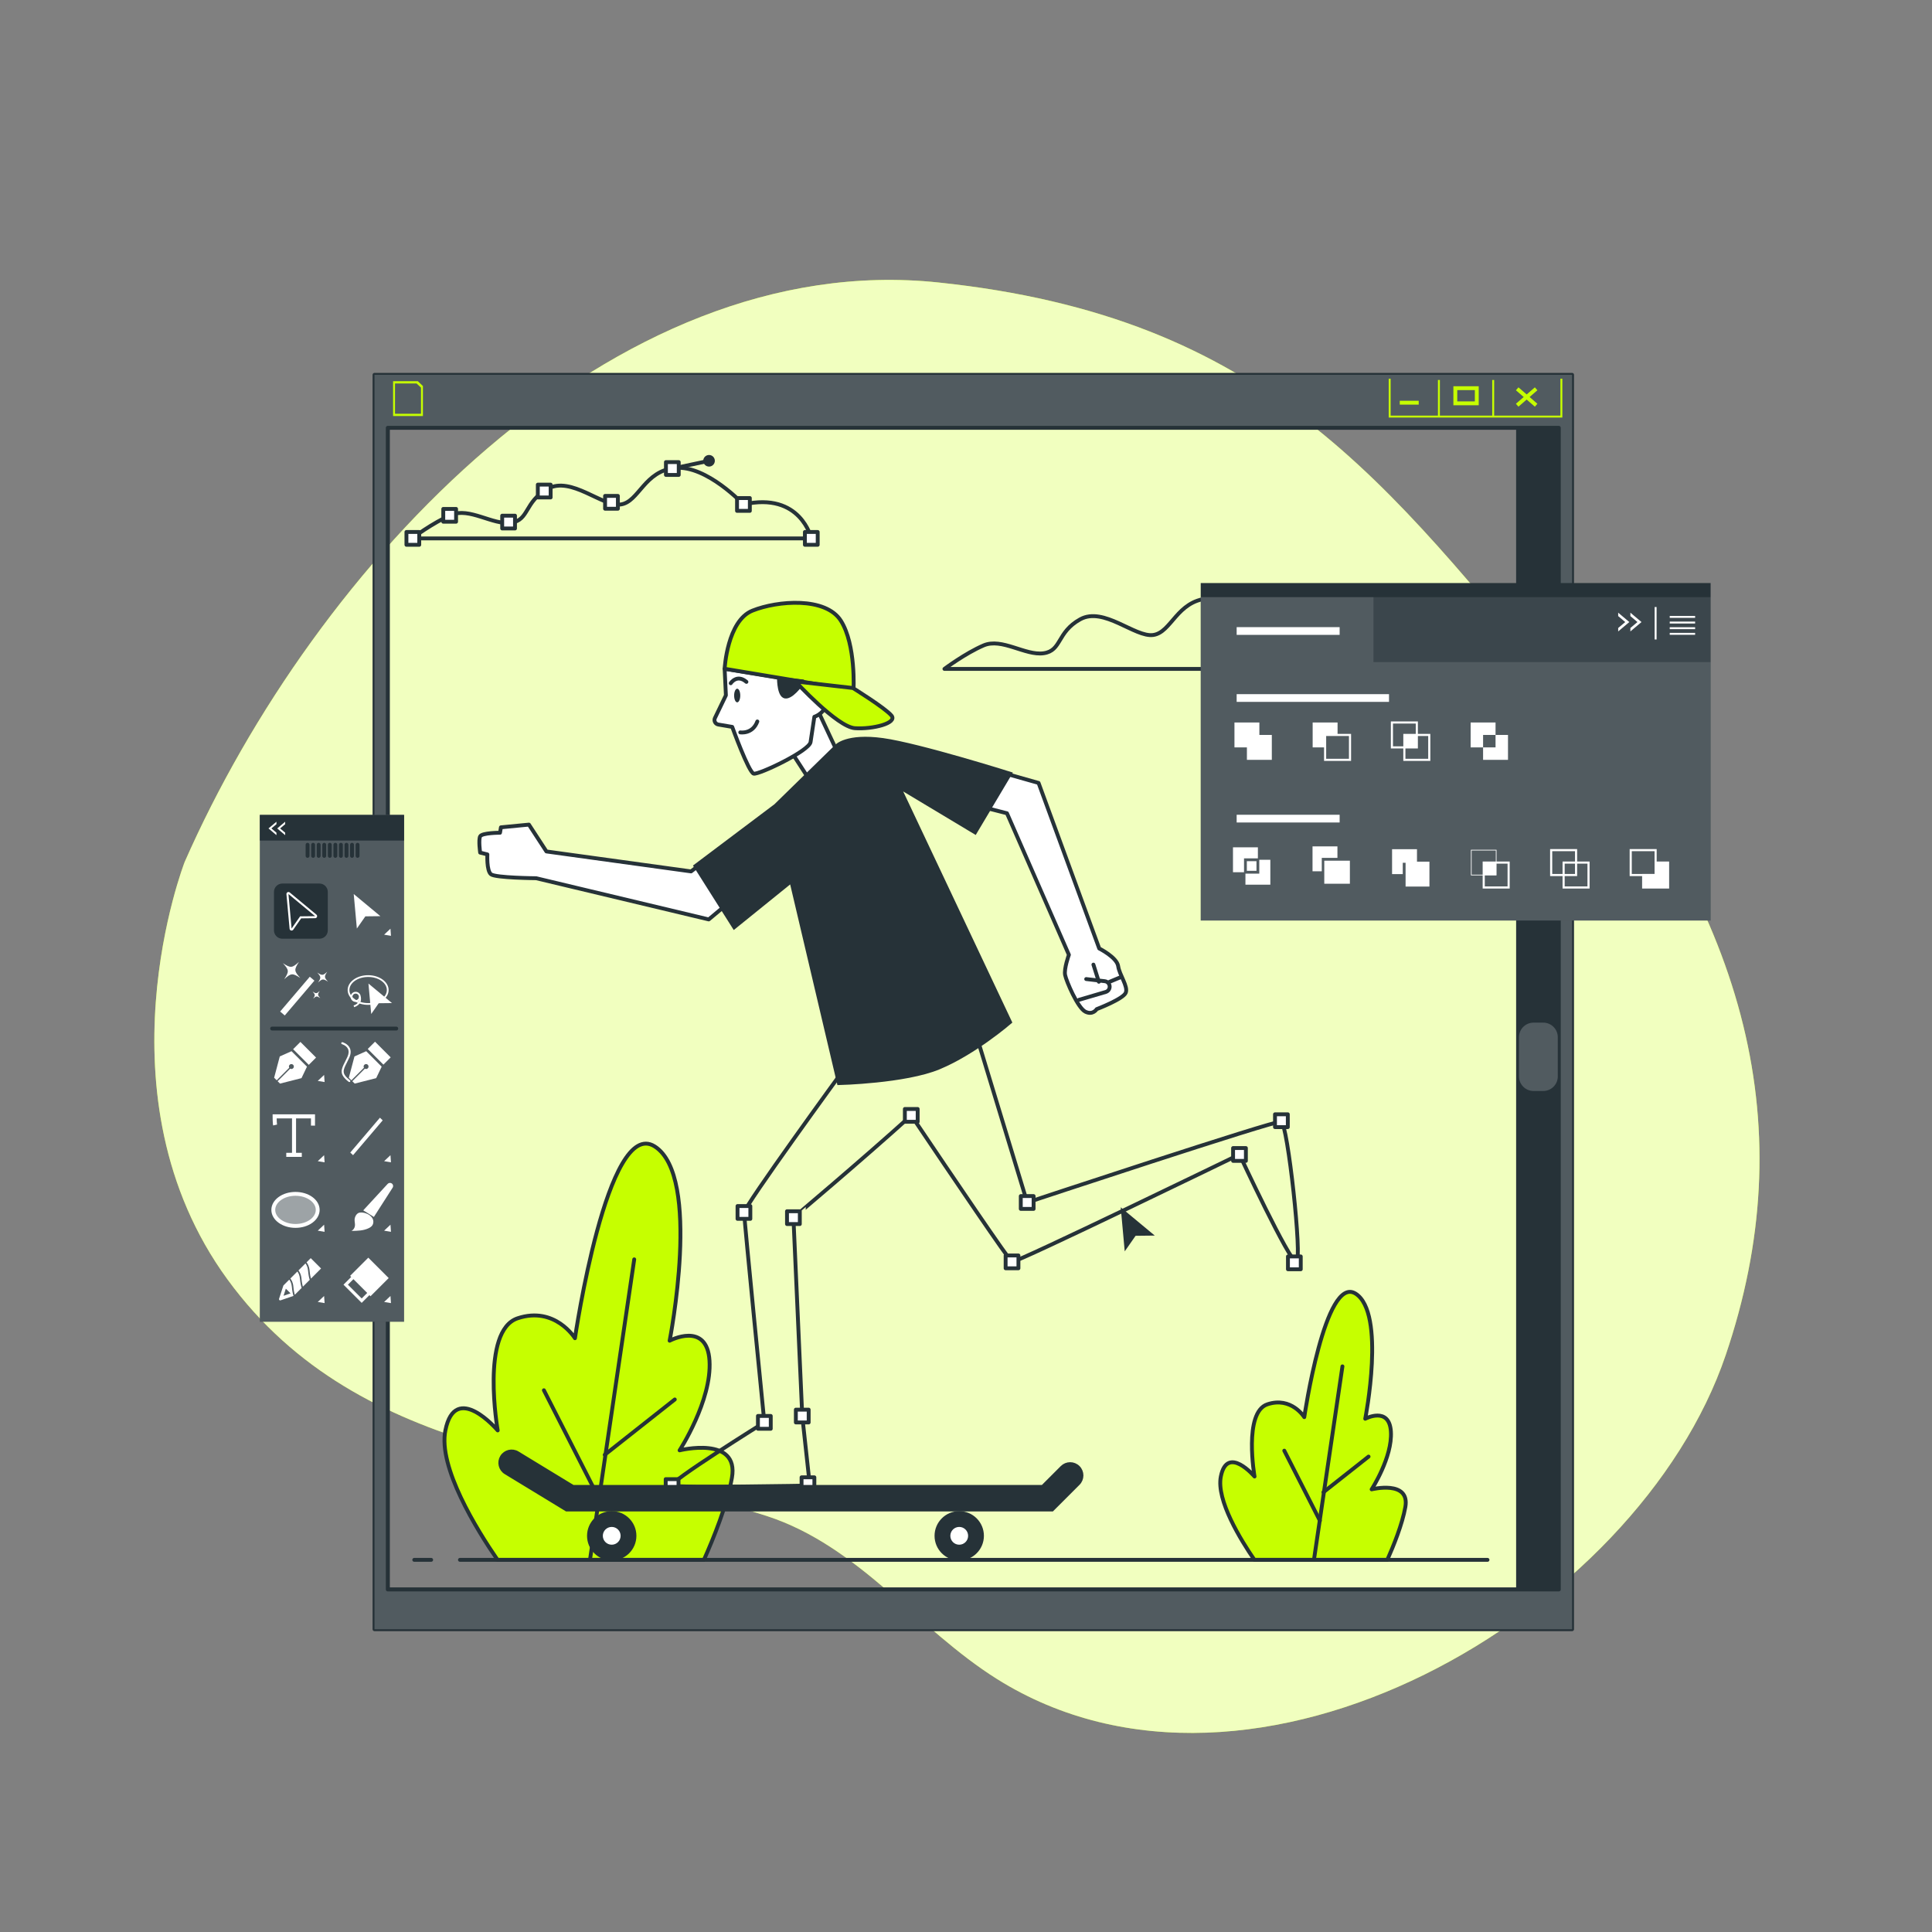 <?xml version="1.0" encoding="utf-8"?>
<!-- Generator: Adobe Illustrator 27.5.0, SVG Export Plug-In . SVG Version: 6.00 Build 0)  -->
<svg version="1.1" xmlns="http://www.w3.org/2000/svg" xmlns:xlink="http://www.w3.org/1999/xlink" x="0px" y="0px"
	 viewBox="0 0 500 500" style="enable-background:new 0 0 500 500;" xml:space="preserve">
<rect x="0" y="0" width="500" height="500" fill="#808080" stroke="none"/>
<g id="Background_Simple">
	<g>
		<path style="fill:#C6FF00;" d="M47.793,223.073c0,0-23.625,60.524,11.106,108.078c34.731,47.553,93.806,46.244,139.586,61.201
			c23.974,7.833,38.834,29.186,59.559,42.184c66.269,41.558,165.796-16.663,188.584-83.901
			c19.727-58.209,6.016-112.67-41.104-169.601c-47.119-56.931-77.993-99.029-162.663-107.929
			C158.191,64.203,81.605,146.27,47.793,223.073z"/>
		<path style="opacity:0.75;fill:#FFFFFF;" d="M47.793,223.073c0,0-23.625,60.524,11.106,108.078
			c34.731,47.553,93.806,46.244,139.586,61.201c23.974,7.833,38.834,29.186,59.559,42.184
			c66.269,41.558,165.796-16.663,188.584-83.901c19.727-58.209,6.016-112.67-41.104-169.601
			c-47.119-56.931-77.993-99.029-162.663-107.929C158.191,64.203,81.605,146.27,47.793,223.073z"/>
	</g>
</g>
<g id="Plants">
	<g>
		<path style="fill:#C6FF00;stroke:#263238;stroke-linecap:round;stroke-linejoin:round;stroke-miterlimit:10;" d="M359.036,403.688
			c1.572-3.529,3.875-9.19,4.667-13.679c1.246-7.059-8.72-4.567-8.72-4.567s5.398-8.304,4.983-14.948
			c-0.415-6.643-6.643-3.322-6.643-3.322s5.395-27.397-2.494-32.38c-7.889-4.983-13.285,31.965-13.285,31.965
			s-3.322-5.398-9.55-3.322c-6.228,2.076-3.322,18.685-3.322,18.685s-7.059-8.304-8.72,0c-1.224,6.12,5.216,16.518,8.69,21.568
			H359.036z"/>
		
			<line style="fill:none;stroke:#263238;stroke-linecap:round;stroke-linejoin:round;stroke-miterlimit:10;" x1="340.051" y1="403.688" x2="347.423" y2="353.618"/>
		
			<line style="fill:none;stroke:#263238;stroke-linecap:round;stroke-linejoin:round;stroke-miterlimit:10;" x1="341.587" y1="393.551" x2="332.371" y2="375.428"/>
		
			<line style="fill:none;stroke:#263238;stroke-linecap:round;stroke-linejoin:round;stroke-miterlimit:10;" x1="342.508" y1="386.179" x2="354.181" y2="376.964"/>
	</g>
	<g>
		<path style="fill:#C6FF00;stroke:#263238;stroke-linecap:round;stroke-linejoin:round;stroke-miterlimit:10;" d="M182.174,403.688
			c2.442-5.481,6.018-14.273,7.248-21.245c1.935-10.963-13.542-7.094-13.542-7.094s8.383-12.897,7.739-23.215
			c-0.645-10.318-10.318-5.159-10.318-5.159s8.379-42.551-3.873-50.289c-12.253-7.738-20.632,49.644-20.632,49.644
			s-5.159-8.383-14.832-5.159c-9.673,3.224-5.159,29.019-5.159,29.019s-10.963-12.897-13.542,0
			c-1.901,9.505,8.101,25.655,13.497,33.498H182.174z"/>
		
			<line style="fill:none;stroke:#263238;stroke-linecap:round;stroke-linejoin:round;stroke-miterlimit:10;" x1="152.688" y1="403.688" x2="164.137" y2="325.924"/>
		
			<line style="fill:none;stroke:#263238;stroke-linecap:round;stroke-linejoin:round;stroke-miterlimit:10;" x1="155.073" y1="387.945" x2="140.76" y2="359.797"/>
		
			<line style="fill:none;stroke:#263238;stroke-linecap:round;stroke-linejoin:round;stroke-miterlimit:10;" x1="156.504" y1="376.495" x2="174.633" y2="362.182"/>
	</g>
</g>
<g id="Ground">
	<g>
		
			<line style="fill:none;stroke:#263238;stroke-linecap:round;stroke-linejoin:round;stroke-miterlimit:10;" x1="119.034" y1="403.688" x2="384.967" y2="403.688"/>
		
			<line style="fill:none;stroke:#263238;stroke-linecap:round;stroke-linejoin:round;stroke-miterlimit:10;" x1="107.207" y1="403.688" x2="111.585" y2="403.688"/>
	</g>
</g>
<g id="Clouds">
	<path style="fill:none;stroke:#263238;stroke-linecap:round;stroke-linejoin:round;stroke-miterlimit:10;" d="M330.211,164.332
		c0,0-9.458-10.133-17.564-9.458c-8.107,0.676-9.458,8.782-14.186,9.458c-4.729,0.676-12.835-7.431-18.915-4.053
		c-6.08,3.378-4.729,8.107-9.458,8.782c-4.729,0.676-10.809-4.053-15.537-2.027c-4.729,2.027-10.133,6.08-10.133,6.08h103.357
		C347.775,173.114,345.073,160.954,330.211,164.332z"/>
	<g>
		<path style="fill:none;stroke:#263238;stroke-linecap:round;stroke-linejoin:round;stroke-miterlimit:10;" d="M192.401,130.555
			c0,0-9.458-10.133-17.564-9.458c-8.107,0.676-9.458,8.782-14.186,9.458c-4.729,0.675-12.835-7.431-18.915-4.053
			c-6.08,3.378-4.729,8.106-9.458,8.782c-4.729,0.675-10.809-4.053-15.537-2.027c-4.729,2.027-10.133,6.08-10.133,6.08h103.357
			C209.965,139.337,207.263,127.177,192.401,130.555z"/>
		
			<line style="fill:none;stroke:#263238;stroke-linecap:round;stroke-linejoin:round;stroke-miterlimit:10;" x1="174.837" y1="121.097" x2="183.5" y2="119.25"/>
		<circle style="fill:#263238;" cx="183.5" cy="119.25" r="1.5"/>
		
			<rect x="114.718" y="131.707" style="fill:#FFFFFF;stroke:#263238;stroke-linecap:round;stroke-linejoin:round;stroke-miterlimit:10;" width="3.314" height="3.315"/>
		
			<rect x="129.968" y="133.457" style="fill:#FFFFFF;stroke:#263238;stroke-linecap:round;stroke-linejoin:round;stroke-miterlimit:10;" width="3.314" height="3.315"/>
		
			<rect x="139.19" y="125.424" style="fill:#FFFFFF;stroke:#263238;stroke-linecap:round;stroke-linejoin:round;stroke-miterlimit:10;" width="3.314" height="3.315"/>
		
			<rect x="156.593" y="128.343" style="fill:#FFFFFF;stroke:#263238;stroke-linecap:round;stroke-linejoin:round;stroke-miterlimit:10;" width="3.315" height="3.315"/>
		
			<rect x="172.343" y="119.593" style="fill:#FFFFFF;stroke:#263238;stroke-linecap:round;stroke-linejoin:round;stroke-miterlimit:10;" width="3.315" height="3.315"/>
		
			<rect x="190.744" y="128.898" style="fill:#FFFFFF;stroke:#263238;stroke-linecap:round;stroke-linejoin:round;stroke-miterlimit:10;" width="3.314" height="3.315"/>
		
			<rect x="208.308" y="137.68" style="fill:#FFFFFF;stroke:#263238;stroke-linecap:round;stroke-linejoin:round;stroke-miterlimit:10;" width="3.314" height="3.315"/>
		
			<rect x="105.186" y="137.68" style="fill:#FFFFFF;stroke:#263238;stroke-linecap:round;stroke-linejoin:round;stroke-miterlimit:10;" width="3.315" height="3.315"/>
	</g>
</g>
<g id="Character">
	<g>
		<g>
			<polygon style="fill:#263238;" points="298.85,319.766 290.043,312.452 291.078,323.853 293.889,319.822 			"/>
		</g>
		<g>
			<polygon style="fill:#FFFFFF;stroke:#263238;stroke-linecap:round;stroke-linejoin:round;stroke-miterlimit:10;" points="
				202.391,190.853 209.586,201.972 216.781,194.777 211.875,184.312 213.838,176.79 203.7,172.866 			"/>
			<g>
				<path style="fill:#FFFFFF;stroke:#263238;stroke-linecap:round;stroke-linejoin:round;stroke-miterlimit:10;" d="
					M187.534,173.076l0.327,6.868l-2.836,5.879c-0.343,0.712,0.092,1.554,0.87,1.686l3.601,0.611c0,0,4.252,11.773,5.56,12.1
					c1.308,0.327,14.39-5.887,14.717-8.176c0.327-2.289,0.981-6.541,0.981-6.541s3.27-0.981,3.27-4.578
					c0-3.597-6.214-4.579-6.214-4.579L187.534,173.076z"/>
				<path style="fill:#263238;" d="M191.582,180.001c0,0.976-0.356,1.766-0.795,1.766c-0.439,0-0.795-0.791-0.795-1.766
					c0-0.976,0.356-1.767,0.795-1.767C191.227,178.235,191.582,179.025,191.582,180.001z"/>
				<path style="fill:none;stroke:#263238;stroke-linecap:round;stroke-linejoin:round;stroke-miterlimit:10;" d="M189.109,176.821
					c0,0,1.59-2.473,4.063-0.353"/>
				<path style="fill:none;stroke:#263238;stroke-linecap:round;stroke-linejoin:round;stroke-miterlimit:10;" d="M191.582,189.54
					c0,0,3.18,0.53,4.416-2.826"/>
			</g>
			<path style="fill:#C6FF00;stroke:#263238;stroke-linecap:round;stroke-linejoin:round;stroke-miterlimit:10;" d="
				M187.534,173.076l33.358,5.56c0,0,0.654-11.773-3.27-17.987c-3.924-6.214-16.352-5.232-22.893-2.616
				C188.188,160.648,187.534,173.076,187.534,173.076z"/>
			<path style="fill:#263238;stroke:#263238;stroke-linecap:round;stroke-linejoin:round;stroke-miterlimit:10;" d="
				M201.597,175.692c0,0,0,4.906,1.962,4.578c1.962-0.327,4.251-3.924,4.251-3.924L201.597,175.692z"/>
			<path style="fill:#C6FF00;stroke:#263238;stroke-linecap:round;stroke-linejoin:round;stroke-miterlimit:10;" d="
				M205.858,176.353c0,0,10.792,11.773,15.371,12.1c4.579,0.327,11.119-1.308,9.484-3.27c-1.635-1.962-9.982-7.125-9.982-7.125
				L205.858,176.353z"/>
			<path style="fill:none;stroke:#263238;stroke-linecap:round;stroke-linejoin:round;stroke-miterlimit:10;" d="M235.835,288.658
				c10.753,15.984,25.457,37.708,26.077,37.915c0.981,0.327,58.867-27.798,58.867-27.798s13.081,28.125,14.717,27.798
				c1.635-0.327-2.289-35.974-3.924-36.301c-1.635-0.327-65.734,20.93-65.734,20.93l-12.427-40.879l-0.084-0.214
				c1.713-4.955,1.719-9.27,1.719-9.27l-37.282,8.83l0.327,7.522c0,0-25.509,34.993-25.509,36.628
				c0,1.635,5.233,54.288,5.233,54.288s-25.182,15.698-23.874,16.352c1.308,0.654,35.647,0,35.647,0l-1.962-17.987l-2.289-51.345
				C205.335,315.126,222.201,300.949,235.835,288.658"/>
			
				<rect x="190.872" y="312.124" style="fill:#FFFFFF;stroke:#263238;stroke-linecap:round;stroke-linejoin:round;stroke-miterlimit:10;" width="3.314" height="3.315"/>
			
				<rect x="203.677" y="313.469" style="fill:#FFFFFF;stroke:#263238;stroke-linecap:round;stroke-linejoin:round;stroke-miterlimit:10;" width="3.315" height="3.315"/>
			
				<rect x="196.156" y="366.449" style="fill:#FFFFFF;stroke:#263238;stroke-linecap:round;stroke-linejoin:round;stroke-miterlimit:10;" width="3.314" height="3.315"/>
			
				<rect x="172.282" y="382.801" style="fill:#FFFFFF;stroke:#263238;stroke-linecap:round;stroke-linejoin:round;stroke-miterlimit:10;" width="3.314" height="3.315"/>
			
				<rect x="205.967" y="364.814" style="fill:#FFFFFF;stroke:#263238;stroke-linecap:round;stroke-linejoin:round;stroke-miterlimit:10;" width="3.314" height="3.315"/>
			
				<rect x="260.255" y="324.915" style="fill:#FFFFFF;stroke:#263238;stroke-linecap:round;stroke-linejoin:round;stroke-miterlimit:10;" width="3.315" height="3.315"/>
			
				<rect x="234.178" y="287.001" style="fill:#FFFFFF;stroke:#263238;stroke-linecap:round;stroke-linejoin:round;stroke-miterlimit:10;" width="3.314" height="3.315"/>
			
				<rect x="264.179" y="309.545" style="fill:#FFFFFF;stroke:#263238;stroke-linecap:round;stroke-linejoin:round;stroke-miterlimit:10;" width="3.314" height="3.315"/>
			
				<rect x="319.121" y="297.117" style="fill:#FFFFFF;stroke:#263238;stroke-linecap:round;stroke-linejoin:round;stroke-miterlimit:10;" width="3.314" height="3.315"/>
			
				<rect x="333.32" y="325.167" style="fill:#FFFFFF;stroke:#263238;stroke-linecap:round;stroke-linejoin:round;stroke-miterlimit:10;" width="3.315" height="3.315"/>
			
				<rect x="329.969" y="288.379" style="fill:#FFFFFF;stroke:#263238;stroke-linecap:round;stroke-linejoin:round;stroke-miterlimit:10;" width="3.315" height="3.315"/>
			
				<rect x="207.444" y="382.332" style="fill:#FFFFFF;stroke:#263238;stroke-linecap:round;stroke-linejoin:round;stroke-miterlimit:10;" width="3.314" height="3.315"/>
			<path style="fill:#FFFFFF;stroke:#263238;stroke-linecap:round;stroke-linejoin:round;stroke-miterlimit:10;" d="
				M284.477,245.468l-15.698-42.842l-13-3.685l-3.855,9.316l8.679,2.218l16.025,36.628c0,0-1.308,3.597-0.981,5.232
				c0.327,1.635,3.271,8.503,5.233,9.484c1.962,0.981,2.943-0.654,2.943-0.654s6.868-2.616,7.522-4.251
				c0.654-1.635-1.635-4.578-1.962-6.868C289.056,247.757,284.477,245.468,284.477,245.468z"/>
			<g>
				<path style="fill:#263238;stroke:#263238;stroke-miterlimit:10;" d="M272.281,390.658H146.629l-15.745-9.585
					c-1.382-0.841-1.82-2.643-0.979-4.025c0.841-1.38,2.643-1.819,4.024-0.978l14.342,8.731h121.585l5.03-5.03
					c1.144-1.144,2.997-1.144,4.141,0c1.144,1.144,1.144,2.997,0,4.141L272.281,390.658z"/>
			</g>
			<g>
				<path style="fill:#263238;stroke:#263238;stroke-linecap:round;stroke-linejoin:round;stroke-miterlimit:10;" d="
					M164.199,397.468c0-3.251-2.636-5.887-5.887-5.887s-5.887,2.636-5.887,5.887c0,3.251,2.635,5.887,5.887,5.887
					S164.199,400.72,164.199,397.468z"/>
				
					<circle style="fill:#FFFFFF;stroke:#263238;stroke-linecap:round;stroke-linejoin:round;stroke-miterlimit:10;" cx="158.313" cy="397.468" r="2.801"/>
			</g>
			<g>
				<path style="fill:#263238;stroke:#263238;stroke-linecap:round;stroke-linejoin:round;stroke-miterlimit:10;" d="
					M254.134,397.468c0-3.251-2.635-5.887-5.887-5.887s-5.887,2.636-5.887,5.887c0,3.251,2.636,5.887,5.887,5.887
					S254.134,400.72,254.134,397.468z"/>
				<path style="fill:#FFFFFF;stroke:#263238;stroke-linecap:round;stroke-linejoin:round;stroke-miterlimit:10;" d="
					M251.049,397.468c0-1.547-1.254-2.801-2.801-2.801c-1.547,0-2.801,1.254-2.801,2.801c0,1.547,1.254,2.801,2.801,2.801
					C249.795,400.269,251.049,399.015,251.049,397.468z"/>
			</g>
			<path style="fill:#FFFFFF;stroke:#263238;stroke-linecap:round;stroke-linejoin:round;stroke-miterlimit:10;" d="M185.75,220.266
				l-6.906,5.252l-37.429-5.162l-4.53-6.947l-7.246,0.701l-0.234,1.402c0,0-4.675,0-5.142,0.935c-0.467,0.935,0,4.207,0,4.207
				l1.87,0.467c0,0-0.234,4.207,0.935,5.142c1.169,0.935,11.701,1.021,11.701,1.021l44.653,10.66l9.842-8.237L185.75,220.266z"/>
			<path style="fill:#FFFFFF;stroke:#263238;stroke-linecap:round;stroke-linejoin:round;stroke-miterlimit:10;" d="
				M279.234,258.755l6.924-2.036c0.607-0.178,1.023-0.735,1.023-1.368l0,0c0-0.724-0.543-1.333-1.262-1.416l-4.815-0.556"/>
			
				<line style="fill:#FFFFFF;stroke:#263238;stroke-linecap:round;stroke-linejoin:round;stroke-miterlimit:10;" x1="284.377" y1="254.08" x2="282.974" y2="249.639"/>
			
				<line style="fill:#FFFFFF;stroke:#263238;stroke-linecap:round;stroke-linejoin:round;stroke-miterlimit:10;" x1="287.182" y1="254.08" x2="289.986" y2="252.911"/>
		</g>
		<path style="fill:#263238;stroke:#263238;stroke-miterlimit:10;" d="M252.343,215.406l9.042-15.178c0,0-23.574-7.428-32.939-8.719
			c-9.365-1.292-11.949,1.615-11.949,1.615l-15.741,15.39l-20.751,15.612l10.011,15.824L204.799,228l12.317,52.312
			c0,0,17.14-0.402,25.884-4.046c9.3-3.875,18.381-11.752,18.381-11.752l-28.789-60.96L252.343,215.406z"/>
	</g>
</g>
<g id="Window">
	<g>
		<g>
			<g>
				<g>
					<path style="fill:#263238;stroke:#263238;stroke-linecap:round;stroke-linejoin:round;stroke-miterlimit:10;" d="M96.923,97
						v324.644h309.93V97H96.923z M403.423,411.356H100.352V110.717h303.071V411.356z"/>
					<path style="opacity:0.2;fill:#FFFFFF;" d="M96.923,97v324.644h309.93V97H96.923z M403.423,411.356H100.352V110.717h303.071
						V411.356z"/>
					
						<rect x="100.352" y="110.717" style="fill:none;stroke:#263238;stroke-linecap:round;stroke-linejoin:round;stroke-miterlimit:10;" width="303.071" height="300.639"/>
				</g>
				<path style="fill:#C6FF00;" d="M108.141,98.657h-6.412v9.009h7.723v-7.771L108.141,98.657z M108.955,107.086h-6.728v-7.849
					h5.586l1.142,1.079V107.086z"/>
			</g>
			<g>
				<line style="fill:none;stroke:#C6FF00;stroke-miterlimit:10;" x1="397.548" y1="100.623" x2="392.647" y2="104.87"/>
				<line style="fill:none;stroke:#C6FF00;stroke-miterlimit:10;" x1="392.647" y1="100.623" x2="397.548" y2="104.87"/>
				<polyline style="fill:none;stroke:#C6FF00;stroke-width:0.5;stroke-miterlimit:10;" points="404.083,98.009 404.083,107.811 
					359.645,107.811 359.645,98.009 				"/>
				
					<line style="fill:none;stroke:#C6FF00;stroke-width:0.5;stroke-miterlimit:10;" x1="386.438" y1="107.811" x2="386.438" y2="98.335"/>
				
					<line style="fill:none;stroke:#C6FF00;stroke-width:0.5;stroke-miterlimit:10;" x1="372.388" y1="107.811" x2="372.388" y2="98.335"/>
				<rect x="376.636" y="100.459" style="fill:none;stroke:#C6FF00;stroke-miterlimit:10;" width="5.555" height="3.921"/>
				<line style="fill:none;stroke:#C6FF00;stroke-miterlimit:10;" x1="367.16" y1="104.217" x2="362.259" y2="104.217"/>
			</g>
			<rect x="392.373" y="110.636" style="fill:#263238;" width="11.05" height="300.72"/>
			<path style="opacity:0.2;fill:#FFFFFF;" d="M399.39,282.345h-2.511c-2.079,0-3.764-1.685-3.764-3.764v-10.16
				c0-2.079,1.685-3.764,3.764-3.764h2.511c2.079,0,3.764,1.685,3.764,3.764v10.16C403.154,280.66,401.469,282.345,399.39,282.345z"
				/>
		</g>
	</g>
</g>
<g id="Tool_Bars">
	<g>
		<rect x="67.246" y="210.909" style="fill:#263238;" width="37.329" height="131.156"/>
		<rect x="67.246" y="210.909" style="opacity:0.2;fill:#FFFFFF;" width="37.329" height="131.156"/>
		<path style="fill:#263238;" d="M82.668,242.94H73.07c-1.197,0-2.167-0.97-2.167-2.167v-9.946c0-1.197,0.97-2.167,2.167-2.167
			h9.598c1.197,0,2.167,0.97,2.167,2.167v9.946C84.834,241.97,83.864,242.94,82.668,242.94z"/>
		<rect x="67.246" y="210.909" style="fill:#263238;" width="37.329" height="6.628"/>
		<g>
			
				<line style="fill:none;stroke:#263238;stroke-linecap:round;stroke-linejoin:round;stroke-miterlimit:10;" x1="79.597" y1="218.623" x2="79.597" y2="221.5"/>
			
				<line style="fill:none;stroke:#263238;stroke-linecap:round;stroke-linejoin:round;stroke-miterlimit:10;" x1="81.035" y1="218.623" x2="81.035" y2="221.5"/>
			
				<line style="fill:none;stroke:#263238;stroke-linecap:round;stroke-linejoin:round;stroke-miterlimit:10;" x1="82.473" y1="218.623" x2="82.473" y2="221.5"/>
			
				<line style="fill:none;stroke:#263238;stroke-linecap:round;stroke-linejoin:round;stroke-miterlimit:10;" x1="83.912" y1="218.623" x2="83.912" y2="221.5"/>
			
				<line style="fill:none;stroke:#263238;stroke-linecap:round;stroke-linejoin:round;stroke-miterlimit:10;" x1="85.35" y1="218.623" x2="85.35" y2="221.5"/>
			
				<line style="fill:none;stroke:#263238;stroke-linecap:round;stroke-linejoin:round;stroke-miterlimit:10;" x1="86.789" y1="218.623" x2="86.789" y2="221.5"/>
			
				<line style="fill:none;stroke:#263238;stroke-linecap:round;stroke-linejoin:round;stroke-miterlimit:10;" x1="88.227" y1="218.623" x2="88.227" y2="221.5"/>
			
				<line style="fill:none;stroke:#263238;stroke-linecap:round;stroke-linejoin:round;stroke-miterlimit:10;" x1="89.665" y1="218.623" x2="89.665" y2="221.5"/>
			
				<line style="fill:none;stroke:#263238;stroke-linecap:round;stroke-linejoin:round;stroke-miterlimit:10;" x1="91.104" y1="218.623" x2="91.104" y2="221.5"/>
			
				<line style="fill:none;stroke:#263238;stroke-linecap:round;stroke-linejoin:round;stroke-miterlimit:10;" x1="92.542" y1="218.623" x2="92.542" y2="221.5"/>
		</g>
		<g>
			<path style="fill:#FFFFFF;" d="M81.886,236.703l-6.901-5.731c-0.162-0.135-0.391-0.159-0.577-0.06
				c-0.187,0.098-0.296,0.299-0.277,0.51l0.812,8.934c0.02,0.219,0.174,0.402,0.387,0.458c0.044,0.012,0.09,0.017,0.134,0.017
				c0.168,0,0.329-0.081,0.429-0.224l2.048-2.938l3.619-0.041c0.219-0.003,0.413-0.141,0.486-0.348
				C82.118,237.073,82.055,236.843,81.886,236.703z"/>
			<g>
				<polygon style="fill:#263238;" points="81.553,237.105 74.651,231.374 75.463,240.308 77.665,237.15 				"/>
			</g>
		</g>
		<polygon style="fill:#FFFFFF;" points="98.445,237.105 91.543,231.374 92.355,240.308 94.557,237.15 		"/>
		<polygon style="fill:#FFFFFF;" points="101.182,242.187 101.052,240.347 99.412,241.894 		"/>
		<polygon style="fill:#FFFFFF;" points="101.182,300.802 101.052,298.962 99.412,300.509 		"/>
		<polygon style="fill:#FFFFFF;" points="101.182,318.79 101.052,316.95 99.412,318.497 		"/>
		<polygon style="fill:#FFFFFF;" points="101.182,337.238 101.052,335.398 99.412,336.945 		"/>
		<polygon style="fill:#FFFFFF;" points="84.007,280.032 83.877,278.192 82.238,279.739 		"/>
		<polygon style="fill:#FFFFFF;" points="84.007,300.802 83.877,298.962 82.238,300.509 		"/>
		<polygon style="fill:#FFFFFF;" points="84.007,318.79 83.877,316.95 82.238,318.497 		"/>
		<polygon style="fill:#FFFFFF;" points="84.007,337.238 83.877,335.398 82.238,336.945 		"/>
		<g>
			
				<rect x="76.136" y="252.002" transform="matrix(0.761 0.648 -0.648 0.761 185.535 11.664)" style="fill:#FFFFFF;" width="1.567" height="11.842"/>
			<path style="fill:#FFFFFF;" d="M77.711,253.098c-1.619-1.786-1.648-2.141-0.334-4.163c-1.786,1.619-2.141,1.648-4.163,0.334
				c1.619,1.786,1.648,2.141,0.334,4.163C75.334,251.813,75.689,251.785,77.711,253.098z"/>
			<path style="fill:#FFFFFF;" d="M84.889,254.068c-1-1.104-1.018-1.323-0.207-2.573c-1.104,1-1.323,1.018-2.573,0.207
				c1,1.104,1.018,1.323,0.206,2.573C83.42,253.274,83.64,253.257,84.889,254.068z"/>
			<path style="fill:#FFFFFF;" d="M82.882,258.306c-0.714-0.788-0.727-0.944-0.147-1.836c-0.788,0.714-0.944,0.727-1.836,0.147
				c0.714,0.788,0.727,0.944,0.147,1.836C81.834,257.739,81.991,257.727,82.882,258.306z"/>
		</g>
		<polygon style="fill:#FFFFFF;" points="90.651,298.275 91.368,298.961 99.044,289.945 98.327,289.259 		"/>
		<g>
			<g>
				<polygon style="fill:#FFFFFF;" points="101.443,259.598 95.353,254.541 96.07,262.424 98.013,259.637 				"/>
			</g>
			<g>
				<path style="fill:#FFFFFF;" d="M95.272,260.06c-2.923,0-5.301-1.723-5.301-3.841c0-2.118,2.378-3.841,5.301-3.841
					s5.301,1.723,5.301,3.841C100.574,258.336,98.196,260.06,95.272,260.06z M95.272,252.838c-2.669,0-4.84,1.516-4.84,3.381
					c0,1.864,2.171,3.38,4.84,3.38s4.84-1.516,4.84-3.38C100.113,254.354,97.941,252.838,95.272,252.838z"/>
			</g>
			<g>
				<path style="fill:#FFFFFF;" d="M92.046,259.291c-0.72,0-1.306-0.586-1.306-1.306c0-0.72,0.586-1.306,1.306-1.306
					c0.72,0,1.306,0.586,1.306,1.306C93.352,258.706,92.766,259.291,92.046,259.291z M92.046,257.14
					c-0.466,0-0.845,0.379-0.845,0.845c0,0.466,0.379,0.845,0.845,0.845c0.466,0,0.845-0.379,0.845-0.845
					C92.891,257.519,92.512,257.14,92.046,257.14z"/>
			</g>
			<g>
				<path style="fill:#FFFFFF;" d="M91.662,260.661l-0.155-0.434c0.664-0.237,1.109-0.587,1.322-1.04
					c0.27-0.574,0.077-1.117,0.076-1.122l0.433-0.158c0.011,0.03,0.259,0.731-0.092,1.476
					C92.979,259.951,92.446,260.381,91.662,260.661z"/>
			</g>
		</g>
		<g>
			
				<rect x="75.983" y="271.246" transform="matrix(-0.707 -0.707 0.707 -0.707 -58.137 521.074)" style="fill:#FFFFFF;" width="5.734" height="2.662"/>
			<path style="fill:#FFFFFF;" d="M70.947,278.915l0.664,0.664l3.246-3.246c-0.139-0.244-0.107-0.559,0.101-0.767
				c0.25-0.25,0.654-0.25,0.904,0c0.25,0.25,0.25,0.654,0,0.904c-0.208,0.208-0.523,0.24-0.767,0.101l-3.246,3.246l0.617,0.617
				l5.56-1.413l1.42-2.97l-4.003-4.003l-3.035,1.356L70.947,278.915z"/>
		</g>
		
			<line style="fill:none;stroke:#263238;stroke-linecap:round;stroke-linejoin:round;stroke-miterlimit:10;" x1="70.424" y1="266.188" x2="102.553" y2="266.188"/>
		<g>
			
				<rect x="96.848" y="269.711" transform="matrix(0.707 -0.707 0.707 0.707 -163.985 149.259)" style="fill:#FFFFFF;" width="2.662" height="5.734"/>
			<path style="fill:#FFFFFF;" d="M91.738,273.402l-1.461,5.513l0.664,0.664l3.246-3.246c-0.139-0.244-0.107-0.559,0.101-0.767
				c0.25-0.25,0.654-0.25,0.904,0c0.25,0.25,0.25,0.654,0,0.904c-0.208,0.208-0.523,0.24-0.767,0.101l-3.246,3.246l0.617,0.617
				l5.56-1.413l1.421-2.97l-4.003-4.003L91.738,273.402z"/>
			<path style="fill:#FFFFFF;" d="M89.76,275.02c0.196-0.387,0.41-0.809,0.624-1.279c0.431-0.949,0.48-1.792,0.145-2.507
				c-0.531-1.131-1.826-1.495-1.881-1.51c-0.138-0.038-0.283,0.044-0.321,0.184c-0.038,0.139,0.044,0.283,0.183,0.321
				c0.011,0.003,1.116,0.314,1.546,1.228c0.267,0.569,0.218,1.265-0.147,2.069c-0.211,0.464-0.421,0.879-0.614,1.259
				c-1.012,1.997-1.624,3.202,0.954,5.194c0.047,0.037,0.104,0.055,0.159,0.055c0.078,0,0.156-0.035,0.207-0.102
				c0.088-0.114,0.067-0.278-0.047-0.366C88.331,277.837,88.749,277.012,89.76,275.02z"/>
		</g>
		<path style="fill:#FFFFFF;" d="M70.554,288.391v0.522c0,0.183,0.004,1.802,0.127,2.354l1.02-0.228
			c-0.057-0.253-0.086-0.984-0.097-1.603h3.969v8.914h-1.488v1.045h4.021v-1.045h-1.488v-8.914h3.862
			c0,0.565-0.001,1.442-0.002,1.876l1.045,0.003c0.002-0.672,0.002-2.402,0.002-2.402v-0.522H70.554z"/>
		<g>
			<ellipse style="opacity:0.44;fill:#FFFFFF;" cx="76.475" cy="313.119" rx="5.747" ry="4.15"/>
			<ellipse style="fill:none;stroke:#FFFFFF;stroke-miterlimit:10;" cx="76.475" cy="313.119" rx="5.747" ry="4.15"/>
		</g>
		<g>
			<path style="fill:#FFFFFF;" d="M94.008,313.238l6.318-6.848c0.262-0.284,0.687-0.344,1.017-0.145l0,0
				c0.392,0.236,0.511,0.749,0.264,1.134l-4.848,7.567L94.008,313.238z"/>
			<path style="fill:#FFFFFF;" d="M93.172,313.813c1.557-0.197,3.983,1.068,3.35,2.985c-0.159,0.48-0.604,0.807-1.057,1.032
				c-1.37,0.681-2.959,0.712-4.489,0.729c0.462-0.258,0.793-0.737,0.873-1.26c0.082-0.537-0.09-1.08-0.081-1.622
				C91.78,314.907,92.311,313.871,93.172,313.813"/>
		</g>
		<g>
			<path style="fill:#FFFFFF;" d="M79.724,328.844c-0.082-0.956-0.414-1.547-0.671-1.872l-1.813,1.813
				c0.303,0.37,0.693,1.043,0.785,2.121c0.083,0.964,0.227,1.651,0.355,2.09l1.777-1.777
				C79.983,330.706,79.813,329.882,79.724,328.844z"/>
			<path style="fill:#FFFFFF;" d="M77.628,330.939c-0.082-0.956-0.414-1.548-0.671-1.872l-1.813,1.813
				c0.303,0.37,0.693,1.042,0.785,2.121c0.083,0.964,0.227,1.651,0.355,2.09l1.777-1.777
				C77.888,332.801,77.717,331.977,77.628,330.939z"/>
			<path style="fill:#FFFFFF;" d="M80.12,328.81c0.083,0.964,0.227,1.651,0.355,2.09l2.618-2.618l-2.675-2.675l-1.083,1.082
				C79.638,327.06,80.028,327.732,80.12,328.81z"/>
			<path style="fill:#FFFFFF;" d="M75.533,333.035c-0.082-0.956-0.414-1.548-0.67-1.872l-1.517,1.517l-1.127,3.458
				c-0.078,0.24,0.151,0.467,0.391,0.385l3.346-1.145C75.785,334.863,75.62,334.05,75.533,333.035z M73.378,335.344l0.599-1.839
				l1.217,1.217L73.378,335.344z"/>
		</g>
		<path style="fill:#FFFFFF;" d="M90.893,330.476l-1.997,1.997l4.708,4.708l1.997-1.997l0.285,0.285l4.708-4.708l-5.279-5.278
			l-4.708,4.708L90.893,330.476z M93.604,336.04l-3.566-3.566l1.427-1.427l3.567,3.566L93.604,336.04z"/>
		<g>
			<polygon style="fill:#FFFFFF;" points="73.802,212.661 73.802,213.295 72.494,214.397 73.802,215.499 73.802,216.134 
				71.741,214.397 			"/>
			<polygon style="fill:#FFFFFF;" points="71.545,212.661 71.545,213.295 70.236,214.397 71.545,215.499 71.545,216.134 
				69.483,214.397 			"/>
		</g>
	</g>
	<g>
		<rect x="310.748" y="150.892" style="fill:#263238;" width="131.963" height="87.338"/>
		<rect x="355.458" y="154.543" style="opacity:0.1;fill:#FFFFFF;" width="87.253" height="16.793"/>
		<polygon style="opacity:0.2;fill:#FFFFFF;" points="355.458,171.336 355.458,154.543 310.748,154.543 310.748,238.23 
			442.711,238.23 442.711,171.336 		"/>
		<g>
			<g>
				<rect x="319.477" y="186.98" style="fill:#FFFFFF;" width="6.446" height="6.445"/>
			</g>
			<g>
				<rect x="322.7" y="190.202" style="fill:#FFFFFF;" width="6.445" height="6.445"/>
			</g>
		</g>
		<g>
			<g>
				<polygon style="fill:#FFFFFF;" points="342.938,190.202 346.16,190.202 346.16,186.98 339.715,186.98 339.715,193.425 
					342.938,193.425 				"/>
			</g>
			<g>
				<path style="fill:#FFFFFF;" d="M349.657,196.922h-6.993v-6.993h6.993V196.922z M343.211,196.374h5.898v-5.898h-5.898V196.374z"
					/>
			</g>
		</g>
		<g>
			<g>
				<path style="fill:#FFFFFF;" d="M366.945,193.699h-6.993v-6.993h6.993V193.699z M360.5,193.151h5.898v-5.898H360.5V193.151z"/>
			</g>
			<g>
				<path style="fill:#FFFFFF;" d="M370.168,196.922h-6.993v-6.993h6.993V196.922z M363.722,196.374h5.898v-5.898h-5.898V196.374z"
					/>
			</g>
			<g>
				<rect x="363.448" y="190.202" style="fill:#FFFFFF;" width="3.223" height="3.223"/>
			</g>
		</g>
		<g>
			<g>
				<path style="fill:#FFFFFF;" d="M387.3,226.549h-6.628v-6.628h6.628V226.549z M380.854,226.367h6.263v-6.263h-6.263V226.367z"/>
			</g>
			<g>
				<path style="fill:#FFFFFF;" d="M390.705,229.954h-6.993v-6.993h6.993V229.954z M384.259,229.406h5.898v-5.897h-5.898V229.406z"
					/>
			</g>
			<g>
				<rect x="383.986" y="223.235" style="fill:#FFFFFF;" width="3.223" height="3.223"/>
			</g>
		</g>
		<g>
			<g>
				<path style="fill:#FFFFFF;" d="M408.16,226.732h-6.993v-6.993h6.993V226.732z M401.715,226.184h5.898v-5.898h-5.898V226.184z"/>
			</g>
			<g>
				<path style="fill:#FFFFFF;" d="M411.383,229.954h-6.993v-6.993h6.993V229.954z M404.937,229.406h5.898v-5.897h-5.898V229.406z"
					/>
			</g>
		</g>
		<g>
			<g>
				<polygon style="fill:#FFFFFF;" points="428.473,223.235 428.473,226.458 425.25,226.458 425.25,229.681 431.696,229.681 
					431.696,223.235 				"/>
				<path style="fill:#FFFFFF;" d="M431.97,229.954h-6.993v-3.77h3.223v-3.223h3.771V229.954z M425.524,229.406h5.898v-5.897h-2.675
					v3.223h-3.223V229.406z"/>
			</g>
			<g>
				<g>
					<path style="fill:#FFFFFF;" d="M428.747,226.732h-6.993v-6.993h6.993V226.732z M422.302,226.184h5.898v-5.898h-5.898V226.184z"
						/>
				</g>
			</g>
		</g>
		<g>
			<g>
				<polygon style="fill:#FFFFFF;" points="321.952,222.144 325.54,222.144 325.54,219.286 319.094,219.286 319.094,225.732 
					321.952,225.732 				"/>
			</g>
			<g>
				<rect x="322.682" y="222.874" style="fill:#FFFFFF;" width="2.492" height="2.493"/>
			</g>
			<g>
				<polygon style="fill:#FFFFFF;" points="325.904,222.509 325.904,226.097 322.317,226.097 322.317,228.955 328.762,228.955 
					328.762,222.509 				"/>
			</g>
		</g>
		<g>
			<g>
				<polygon style="fill:#FFFFFF;" points="387.046,190.202 387.046,186.98 380.6,186.98 380.6,193.425 383.823,193.425 
					383.823,190.202 				"/>
			</g>
			<g>
				<polygon style="fill:#FFFFFF;" points="387.046,190.202 387.046,193.425 383.823,193.425 383.823,196.648 390.268,196.648 
					390.268,190.202 				"/>
			</g>
		</g>
		<g>
			<g>
				<polygon style="fill:#FFFFFF;" points="342.075,222.018 346.126,222.018 346.126,219.043 339.681,219.043 339.681,225.489 
					342.075,225.489 				"/>
			</g>
			<g>
				<rect x="342.723" y="222.748" style="fill:#FFFFFF;" width="6.626" height="5.963"/>
			</g>
		</g>
		<g>
			<polygon style="fill:#FFFFFF;" points="366.713,222.996 366.713,219.773 360.268,219.773 360.268,226.219 363.034,226.219 
				363.034,223.284 363.764,223.284 363.764,229.441 369.936,229.441 369.936,222.996 			"/>
		</g>
		
			<line style="fill:none;stroke:#FFFFFF;stroke-width:2;stroke-miterlimit:10;" x1="320.046" y1="211.859" x2="346.697" y2="211.859"/>
		
			<line style="fill:none;stroke:#FFFFFF;stroke-width:2;stroke-miterlimit:10;" x1="320.046" y1="163.304" x2="346.697" y2="163.304"/>
		
			<line style="fill:none;stroke:#FFFFFF;stroke-width:2;stroke-miterlimit:10;" x1="320.046" y1="180.645" x2="359.474" y2="180.645"/>
		<g>
			<polygon style="fill:#FFFFFF;" points="418.786,158.559 418.786,159.445 420.615,160.985 418.786,162.526 418.786,163.412 
				421.667,160.985 			"/>
			<polygon style="fill:#FFFFFF;" points="421.941,158.559 421.941,159.445 423.77,160.985 421.941,162.526 421.941,163.412 
				424.822,160.985 			"/>
		</g>
		
			<line style="fill:none;stroke:#FFFFFF;stroke-width:0.5;stroke-miterlimit:10;" x1="428.473" y1="157.098" x2="428.473" y2="165.495"/>
		<g>
			
				<line style="fill:none;stroke:#FFFFFF;stroke-width:0.5;stroke-miterlimit:10;" x1="432.124" y1="159.654" x2="438.695" y2="159.654"/>
			
				<line style="fill:none;stroke:#FFFFFF;stroke-width:0.5;stroke-miterlimit:10;" x1="432.124" y1="161.114" x2="438.695" y2="161.114"/>
			
				<line style="fill:none;stroke:#FFFFFF;stroke-width:0.5;stroke-miterlimit:10;" x1="432.124" y1="162.574" x2="438.695" y2="162.574"/>
			
				<line style="fill:none;stroke:#FFFFFF;stroke-width:0.5;stroke-miterlimit:10;" x1="432.124" y1="164.035" x2="438.695" y2="164.035"/>
		</g>
	</g>
</g>
</svg>
